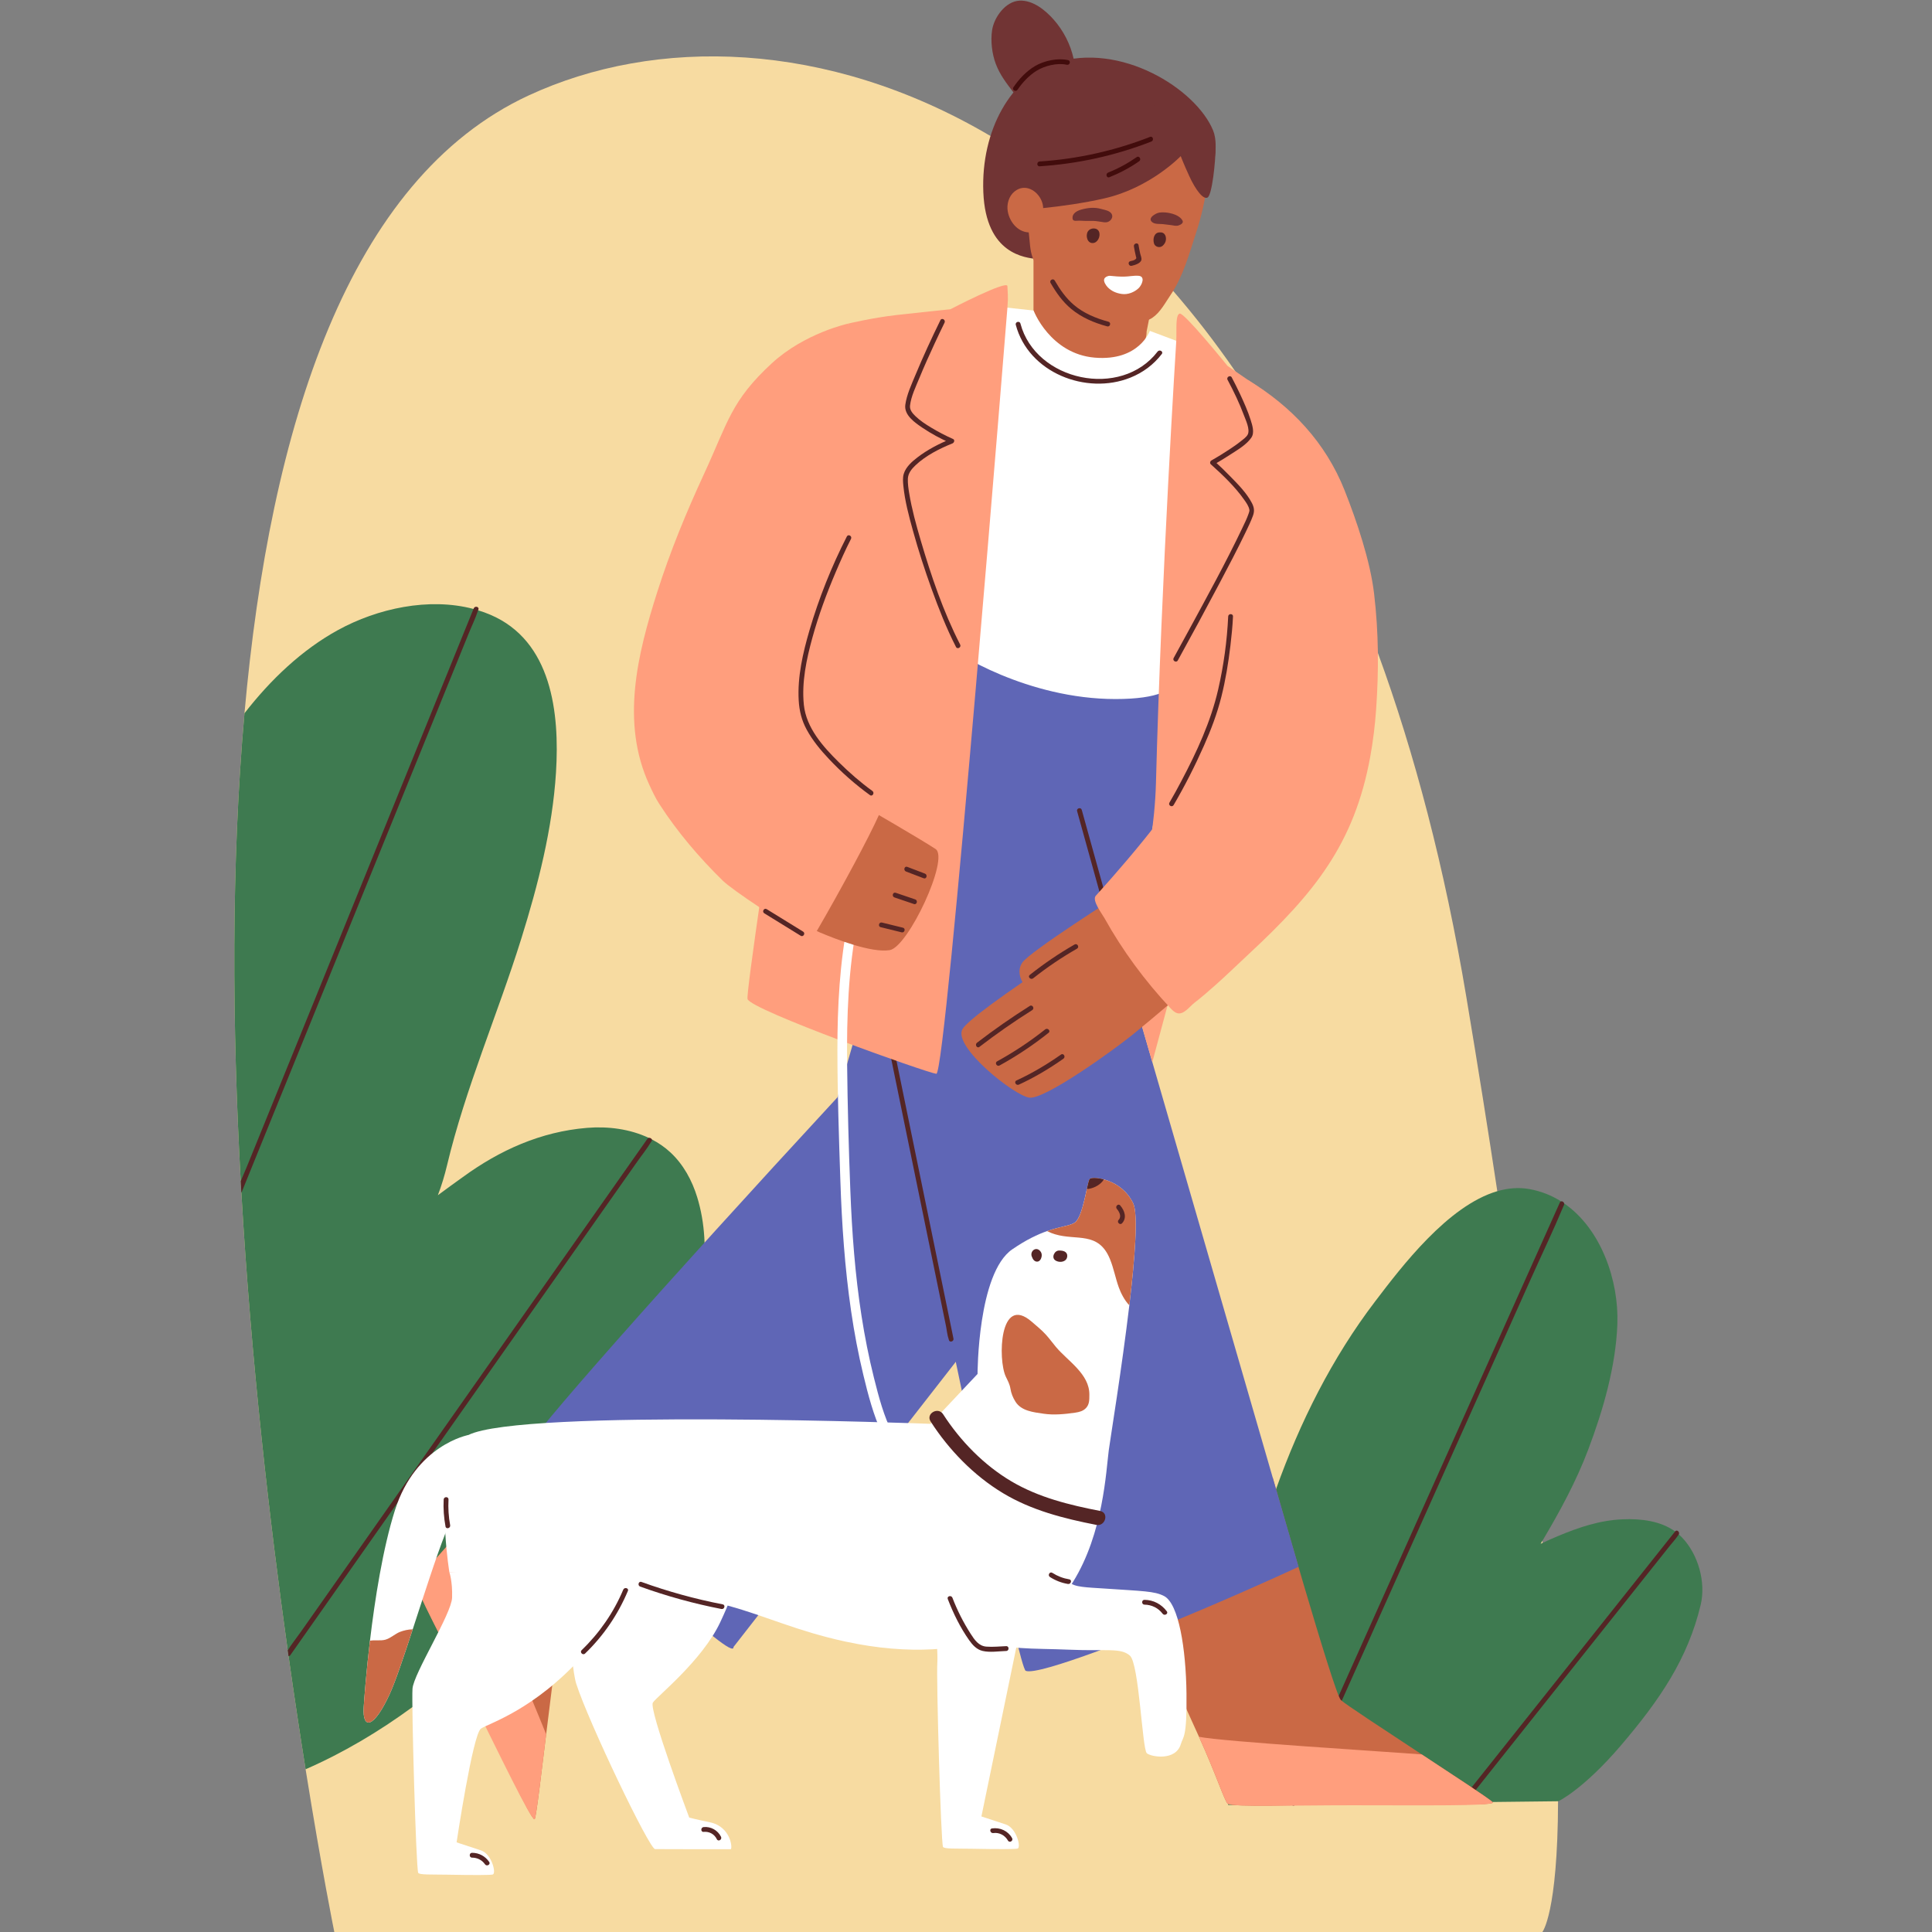 <svg xmlns="http://www.w3.org/2000/svg" xmlns:xlink="http://www.w3.org/1999/xlink" width="500" zoomAndPan="magnify" viewBox="0 0 375 375" height="500" preserveAspectRatio="xMidYMid meet" version="1.0"><rect x="0" y="0" width="375" height="375" fill="#808080" stroke="none"/><defs><clipPath id="8d4218477b"><path d="M 45.477 10.75 L 302.527 10.75 L 302.527 375 L 45.477 375 Z M 45.477 10.75 " clip-rule="nonzero"/></clipPath><clipPath id="4ddd1d9860"><path d="M 238.203 230.586 L 330.426 230.586 L 330.426 350.406 L 238.203 350.406 Z M 238.203 230.586 " clip-rule="nonzero"/></clipPath></defs><g clip-path="url(#8d4218477b)"><path fill="#f7dba1" d="M 302.418 349.621 C 302.348 371.496 299.363 375.008 299.363 375.008 L 64.891 375.008 C 64.891 375.008 62.457 363.023 59.316 343.414 C 58.273 336.891 57.148 329.52 56.008 321.465 C 55.953 321.086 55.898 320.707 55.848 320.32 C 52.359 295.512 48.758 264.387 46.852 231.531 C 46.809 230.77 46.766 230.012 46.723 229.25 C 45.059 199.172 44.84 167.738 47.453 138.445 C 52.43 82.727 67.645 34.75 102.59 18.535 C 127.156 7.141 160.441 7.648 192.258 26.402 C 194.094 27.484 195.926 28.625 197.754 29.836 C 198.289 30.188 198.824 30.547 199.359 30.914 C 203.074 33.445 206.758 36.238 210.391 39.305 C 210.805 39.648 211.219 40.004 211.633 40.359 C 212.684 41.262 213.73 42.191 214.77 43.145 C 215.078 43.422 215.383 43.707 215.688 43.988 C 217.195 45.387 218.691 46.836 220.18 48.332 C 220.594 48.754 221.012 49.18 221.422 49.605 L 221.426 49.605 C 223.547 51.793 225.645 54.078 227.711 56.469 C 231.848 61.242 235.871 66.43 239.754 72.051 L 239.758 72.051 C 240.527 73.16 241.285 74.289 242.043 75.43 C 242.664 76.363 243.277 77.309 243.887 78.27 C 252.648 91.996 260.617 108.078 267.445 126.73 C 274.543 146.129 280.398 168.309 284.617 193.523 C 286.879 207.062 288.871 219.602 290.625 231.211 C 291.797 239 292.867 246.367 293.832 253.34 C 293.91 253.926 293.992 254.5 294.07 255.078 C 296.391 271.992 298.121 286.547 299.383 299.066 C 299.398 299.199 299.41 299.336 299.422 299.469 C 300.477 309.938 301.195 318.973 301.672 326.773 C 301.699 327.242 301.727 327.703 301.754 328.16 C 301.75 328.164 301.754 328.164 301.754 328.164 C 302.25 336.781 302.438 343.84 302.418 349.621 " fill-opacity="1" fill-rule="nonzero"/></g><g clip-path="url(#4ddd1d9860)"><path fill="#3e7a50" d="M 326.492 298.434 C 326.289 298.223 326.074 298.02 325.855 297.828 C 325.625 297.625 325.387 297.434 325.141 297.254 C 322.266 295.18 318.457 294.75 314.953 294.898 C 310.504 295.086 306.469 296.449 302.398 298.152 C 301.398 298.57 300.402 299.004 299.422 299.469 C 299.293 299.527 299.164 299.59 299.035 299.652 C 299.152 299.457 299.266 299.262 299.383 299.066 C 302.766 293.375 305.93 287.559 308.277 281.355 C 311.164 273.719 313.633 265.184 313.93 257 C 314.234 248.578 310.793 238.535 303.602 233.582 C 303.406 233.445 303.207 233.316 303.004 233.188 C 301.18 232.035 299.121 231.203 296.836 230.797 C 294.758 230.426 292.676 230.613 290.625 231.211 C 281.02 234.012 272.02 245.895 266.902 252.617 C 258.543 263.586 252.301 276.078 247.68 289.039 C 247.68 289.043 247.676 289.047 247.676 289.051 C 247.672 289.055 247.672 289.059 247.672 289.062 C 245.391 295.473 243.5 302.023 241.98 308.656 C 240.984 313.008 240.148 317.391 239.465 321.797 C 239.004 324.77 238.734 331.582 238.578 337.805 C 238.43 343.699 238.387 349.07 238.379 350.148 C 238.379 350.277 238.379 350.344 238.379 350.344 L 239.316 350.332 L 239.332 350.332 L 250.633 350.207 L 251.43 350.195 L 283.719 349.832 L 284.531 349.824 L 289.676 349.766 L 289.68 349.766 L 302.418 349.621 L 302.48 349.621 C 302.48 349.621 307.316 347.336 314.594 338.816 C 322.246 329.852 327.598 321.93 330.09 311.543 C 331.152 307.121 329.641 301.742 326.492 298.434 " fill-opacity="1" fill-rule="nonzero"/></g><path fill="#3e7a50" d="M 136.754 241.18 C 136.66 238.496 136.293 235.859 135.59 233.293 C 135.512 233 135.426 232.703 135.336 232.41 C 134.34 229.133 132.645 226.012 130.129 223.68 C 129.039 222.668 127.82 221.832 126.516 221.16 C 126.516 221.16 126.516 221.16 126.516 221.156 C 126.324 221.055 126.129 220.957 125.934 220.867 L 125.93 220.867 C 122.273 219.133 118 218.582 113.926 218.918 C 104.961 219.66 97 223.246 89.852 228.457 C 88.223 229.641 86.578 230.789 84.988 231.996 C 85.711 230.098 86.305 228.148 86.773 226.168 C 90.32 211.289 96.609 196.836 101.172 182.223 C 104.426 171.805 107.234 160.859 107.918 149.934 C 108.641 138.383 107.105 124.387 95.152 119.312 C 94.383 118.984 93.598 118.699 92.797 118.457 C 92.5 118.363 92.203 118.277 91.902 118.199 C 83.254 115.898 73.25 118.102 65.625 122.281 C 58.598 126.129 52.504 131.941 47.453 138.445 C 44.84 167.738 45.059 199.172 46.723 229.25 C 46.766 230.012 46.809 230.77 46.852 231.531 C 48.758 264.387 52.359 295.512 55.848 320.32 C 55.898 320.707 55.953 321.086 56.008 321.465 C 57.148 329.52 58.273 336.891 59.316 343.414 C 66.586 340.238 73.52 336.129 80.047 331.344 C 83.07 329.133 86.008 326.773 88.852 324.289 C 88.879 324.266 88.906 324.238 88.938 324.215 C 91.91 321.617 94.781 318.891 97.535 316.062 C 100.746 312.773 103.805 309.348 106.695 305.832 C 107.117 305.32 107.535 304.812 107.945 304.297 C 110.289 301.387 112.516 298.422 114.625 295.418 C 116.148 293.262 117.605 291.09 119 288.906 C 121.562 284.898 124.305 280.367 126.848 275.531 C 127.23 274.812 127.602 274.09 127.969 273.355 C 133.086 263.195 137.117 251.852 136.754 241.18 " fill-opacity="1" fill-rule="nonzero"/><path fill="#542525" d="M 302.762 233.418 C 301.031 237.277 299.301 241.137 297.57 244.996 C 293.414 254.266 289.262 263.535 285.105 272.805 C 280.078 284.016 275.055 295.227 270.027 306.438 C 265.688 316.121 261.344 325.809 257.004 335.492 C 254.902 340.18 252.672 344.828 250.695 349.57 C 250.668 349.633 250.637 349.695 250.609 349.758 C 250.363 350.301 251.172 350.777 251.418 350.23 C 253.148 346.367 254.879 342.508 256.609 338.648 C 260.762 329.379 264.918 320.109 269.074 310.84 C 274.098 299.629 279.125 288.418 284.148 277.211 C 288.488 267.523 292.832 257.836 297.172 248.152 C 299.273 243.465 301.508 238.816 303.484 234.078 C 303.512 234.012 303.539 233.949 303.57 233.887 C 303.812 233.344 303.008 232.867 302.762 233.418 " fill-opacity="1" fill-rule="nonzero"/><path fill="#542525" d="M 325.141 297.25 C 323.777 298.969 322.41 300.688 321.043 302.402 C 317.746 306.555 314.445 310.703 311.145 314.855 C 307.168 319.855 303.195 324.855 299.219 329.855 C 295.762 334.203 292.309 338.547 288.855 342.891 C 287.723 344.316 286.59 345.738 285.457 347.164 C 284.926 347.832 284.312 348.488 283.84 349.199 C 283.82 349.23 283.793 349.262 283.77 349.293 C 283.398 349.754 284.055 350.422 284.43 349.949 C 285.793 348.234 287.16 346.516 288.527 344.797 C 291.828 340.648 295.125 336.496 298.426 332.344 C 302.402 327.344 306.379 322.344 310.352 317.344 C 313.809 313 317.262 308.656 320.715 304.309 C 321.848 302.887 322.98 301.461 324.113 300.035 C 324.645 299.367 325.262 298.715 325.73 298.004 C 325.75 297.973 325.781 297.941 325.801 297.91 C 326.172 297.445 325.516 296.781 325.141 297.25 " fill-opacity="1" fill-rule="nonzero"/><path fill="#542525" d="M 92.852 118.328 C 92.836 118.371 92.816 118.414 92.797 118.457 C 92.793 118.477 92.785 118.5 92.777 118.52 C 92.301 120.012 91.578 121.461 90.992 122.91 L 87.207 132.227 C 83.371 141.664 79.535 151.102 75.703 160.539 C 71.289 171.398 66.875 182.262 62.461 193.121 C 58.789 202.152 55.121 211.188 51.449 220.219 C 49.922 223.98 48.395 227.742 46.863 231.508 C 46.859 231.516 46.855 231.523 46.852 231.531 C 46.809 230.77 46.766 230.012 46.723 229.25 C 47.082 228.383 47.477 227.527 47.824 226.676 L 51.609 217.359 C 55.445 207.922 59.281 198.488 63.113 189.051 C 67.527 178.188 71.941 167.324 76.355 156.465 C 80.023 147.434 83.695 138.398 87.363 129.371 C 88.875 125.645 90.391 121.922 91.902 118.199 C 91.918 118.16 91.934 118.117 91.953 118.082 C 92.176 117.531 93.078 117.773 92.852 118.328 " fill-opacity="1" fill-rule="nonzero"/><path fill="#542525" d="M 126.457 221.531 C 126.418 221.586 126.375 221.641 126.344 221.695 C 125.535 223.047 124.504 224.309 123.602 225.598 C 121.691 228.312 119.781 231.027 117.871 233.746 C 112.043 242.035 106.219 250.324 100.391 258.617 C 94.875 266.457 89.363 274.305 83.848 282.145 C 82.598 283.926 81.344 285.707 80.094 287.488 C 79.125 288.867 78.156 290.242 77.191 291.613 C 72.578 298.18 67.965 304.746 63.348 311.312 C 61.016 314.629 58.684 317.945 56.352 321.266 C 56.258 321.395 56.137 321.453 56.008 321.465 C 55.953 321.086 55.898 320.707 55.848 320.32 C 56.625 319.086 57.566 317.918 58.398 316.73 C 60.309 314.016 62.219 311.297 64.129 308.578 C 69.957 300.289 75.785 292 81.609 283.711 C 88.375 274.086 95.141 264.461 101.906 254.836 C 107.488 246.898 113.07 238.957 118.648 231.016 C 120.984 227.699 123.316 224.379 125.648 221.062 C 125.727 220.953 125.828 220.891 125.93 220.867 L 125.934 220.867 C 126.172 220.812 126.438 220.949 126.516 221.156 C 126.516 221.16 126.516 221.16 126.516 221.16 C 126.559 221.27 126.551 221.398 126.457 221.531 " fill-opacity="1" fill-rule="nonzero"/><path fill="#ca6945" d="M 103.766 353.102 C 103.762 353.105 103.754 353.109 103.746 353.109 C 103.742 353.109 103.738 353.109 103.734 353.109 C 102.949 353.035 96.98 339.945 91.176 328.566 C 86.137 318.691 80.66 308.562 80.699 307.215 C 80.699 307.191 80.703 307.168 80.707 307.152 C 80.855 306.414 84.965 302.434 89.879 296.391 C 90.766 295.301 92.297 293.434 93.254 292.266 C 103.973 279.219 117.73 263.074 117.73 263.074 L 141.391 286.828 C 141.391 286.828 109.121 316.043 108.504 317.875 C 108.172 318.855 107.074 328.039 106.012 336.621 C 105.09 344.082 104.133 352.297 103.801 353.066 C 103.789 353.082 103.781 353.098 103.766 353.102 " fill-opacity="1" fill-rule="nonzero"/><path fill="#5f66b6" d="M 187.312 127.691 C 187.312 127.691 176.461 164.629 162.531 213.051 L 162.5 213.043 C 128.707 249.605 102.309 279.512 102.594 280.797 C 103.16 283.391 117.137 298.668 126.273 306.98 C 137.129 316.852 142.504 321.262 142.375 319.676 L 199.461 246.441 C 199.461 246.441 203.477 241.969 205.949 237.711 C 208.758 232.875 209.953 229.336 210.551 226.387 L 230.297 127.691 L 187.312 127.691 " fill-opacity="1" fill-rule="nonzero"/><path fill="#ff9e7d" d="M 103.766 353.102 C 103.762 353.105 103.754 353.109 103.746 353.109 C 103.742 353.109 103.738 353.109 103.734 353.109 C 102.949 353.035 97.262 341.199 91.156 328.891 C 86.23 318.957 80.66 308.562 80.699 307.215 C 80.699 307.191 80.703 307.168 80.707 307.152 C 80.855 306.414 84.965 302.434 89.879 296.391 C 91.066 300.922 103.652 330.727 106.012 336.621 C 105.09 344.082 104.133 352.297 103.801 353.066 C 103.789 353.082 103.781 353.098 103.766 353.102 " fill-opacity="1" fill-rule="nonzero"/><path fill="#ca6945" d="M 289.754 349.867 C 289.754 349.875 289.75 349.879 289.75 349.887 C 289.746 349.891 289.746 349.895 289.742 349.898 C 289.328 350.57 274.938 350.098 262.156 350.238 C 251.059 350.367 239.547 350.766 238.352 350.133 C 238.332 350.121 238.312 350.113 238.297 350.102 C 237.707 349.641 235.957 344.195 232.723 337.109 C 232.141 335.832 231.145 333.633 230.523 332.258 C 223.582 316.871 215.211 297.383 215.211 297.383 L 247.023 286.758 C 247.023 286.758 258.891 328.613 260.262 329.98 C 260.992 330.711 268.742 335.773 275.969 340.535 C 282.25 344.676 289.191 349.184 289.734 349.82 C 289.746 349.836 289.754 349.852 289.754 349.867 " fill-opacity="1" fill-rule="nonzero"/><path fill="#5f66b6" d="M 252.051 304.113 L 209.516 157.324 L 209.516 127.461 L 157.742 127.461 C 157.742 127.461 196.652 323.25 199.09 324.305 C 201.531 325.352 222.16 317.152 233.527 312.316 C 244.895 307.48 252.051 304.113 252.051 304.113 " fill-opacity="1" fill-rule="nonzero"/><path fill="#542525" d="M 209.066 157.449 C 210.176 161.449 211.285 165.449 212.398 169.449 C 214.176 175.863 215.957 182.277 217.738 188.688 C 218.145 190.16 218.551 191.629 218.961 193.098 C 219.121 193.68 220.023 193.43 219.859 192.852 C 218.75 188.852 217.641 184.852 216.531 180.852 C 214.75 174.438 212.973 168.023 211.191 161.609 C 210.785 160.141 210.375 158.672 209.969 157.199 C 209.809 156.621 208.906 156.867 209.066 157.449 " fill-opacity="1" fill-rule="nonzero"/><path fill="#542525" d="M 171.137 196.539 C 171.57 198.637 172 200.734 172.43 202.832 C 173.469 207.902 174.508 212.973 175.547 218.043 C 176.801 224.148 178.051 230.254 179.305 236.359 C 180.387 241.645 181.473 246.926 182.555 252.207 C 182.914 253.957 183.273 255.711 183.633 257.465 C 183.797 258.262 183.863 259.188 184.145 259.953 C 184.156 259.988 184.16 260.027 184.168 260.062 C 184.285 260.652 185.188 260.402 185.066 259.816 C 184.637 257.715 184.207 255.621 183.777 253.52 C 182.738 248.453 181.695 243.383 180.656 238.312 C 179.406 232.203 178.152 226.098 176.898 219.992 C 175.816 214.711 174.734 209.43 173.652 204.148 C 173.293 202.395 172.934 200.645 172.574 198.891 C 172.41 198.094 172.344 197.168 172.062 196.398 C 172.051 196.367 172.047 196.324 172.039 196.289 C 171.918 195.703 171.02 195.949 171.137 196.539 " fill-opacity="1" fill-rule="nonzero"/><path fill="#ca6945" d="M 200.602 47.023 L 200.602 60.27 C 200.602 60.27 205 71.629 213.949 70.996 C 222.895 70.363 222.551 64.375 222.551 64.375 L 224.367 55.227 L 200.602 47.023 " fill-opacity="1" fill-rule="nonzero"/><path fill="#713434" d="M 234.855 34.359 C 234.855 34.359 236.875 28.723 235.445 25.277 C 232.113 17.25 217.512 8.059 204.758 12.215 C 196.344 14.961 190.371 25.188 190.863 37.312 C 191.355 49.441 199.074 50 201.246 50.281 C 203.422 50.562 234.855 34.359 234.855 34.359 " fill-opacity="1" fill-rule="nonzero"/><path fill="#ca6945" d="M 200.453 50.039 C 201.133 51.789 202.809 53.047 204.133 54.301 C 206.105 56.168 208.066 58.047 210.094 59.859 C 212.367 61.895 215.203 62.227 218.156 62.418 C 219.93 62.535 222.129 62.73 223.676 61.68 C 225.203 60.645 226.176 58.77 227.188 57.281 C 229.688 53.613 230.836 49.199 232.211 45.023 C 233.168 42.113 233.98 38.512 234.363 35.449 C 234.785 32.082 234.156 24.102 221.527 21.051 C 208.895 18 204.688 20.734 201.004 25.781 C 199.664 27.613 199.395 30.195 199.223 32.387 C 198.992 35.301 199.094 38.238 199.305 41.148 C 199.414 42.625 199.555 44.102 199.727 45.574 C 199.895 46.996 199.91 48.543 200.41 49.93 C 200.426 49.969 200.438 50.004 200.453 50.039 " fill-opacity="1" fill-rule="nonzero"/><path fill="#713434" d="M 229.176 30.305 C 229.176 30.305 223.316 36.457 214.371 38.504 C 206.098 40.398 196.926 40.852 197.141 40.781 C 197.348 40.711 195.496 23.117 204.195 19.77 C 212.898 16.422 226.02 20.77 229.176 22.312 C 232.332 23.852 235.957 25.664 235.953 28.473 C 235.945 31.477 235.25 37.824 234.402 38.328 C 233.559 38.836 232.051 36.82 230.859 34.23 C 229.668 31.633 229.176 30.305 229.176 30.305 " fill-opacity="1" fill-rule="nonzero"/><path fill="#f29167" d="M 206.566 15.996 C 206.555 15.914 206.504 15.879 206.566 16.051 C 206.57 16.031 206.57 16.012 206.566 15.996 " fill-opacity="1" fill-rule="nonzero"/><path fill="#713434" d="M 208.387 11.387 C 207.766 8.582 206.398 5.922 204.512 3.797 C 202.902 1.977 200.484 0 197.898 0.125 C 195.168 0.258 192.93 3.359 192.559 5.898 C 192.258 7.977 192.539 10.422 193.277 12.387 C 194.094 14.559 195.395 16.211 196.715 17.941 C 197.18 18.547 197.645 19.168 198.094 19.82 C 198.539 20.477 199.109 21.004 199.953 20.969 C 200.961 20.93 201.977 20.711 202.957 20.383 C 203.754 20.117 204.523 19.781 205.246 19.414 C 205.246 19.414 205.246 19.41 205.25 19.41 C 205.254 19.41 205.258 19.406 205.266 19.402 C 206.094 18.977 206.945 18.477 207.617 17.828 C 208.488 16.988 208.133 16.336 208.609 15.551 C 208.695 15.41 208.75 15.23 208.754 15.02 C 208.777 13.805 208.652 12.582 208.387 11.387 " fill-opacity="1" fill-rule="nonzero"/><path fill="#ca6945" d="M 202.148 38.922 C 201.285 36.918 198.906 35.559 196.922 37.164 C 195.801 38.074 195.352 39.656 195.613 41.074 C 195.969 43.023 197.457 44.934 199.523 45.098 C 201.98 45.293 202.633 42 202.465 40.152 C 202.43 39.73 202.316 39.312 202.148 38.922 " fill-opacity="1" fill-rule="nonzero"/><path fill="#ffffff" d="M 189.109 59.023 L 200.602 60.27 C 200.602 60.27 203.859 68.691 212.484 69.418 C 221.098 70.148 223.184 64.223 223.184 64.223 L 235.352 68.789 L 227.422 128.094 C 227.422 128.094 233.582 135.684 216.527 135.684 C 199.477 135.684 185.109 126.621 183.848 125.148 C 182.582 123.676 189.109 59.023 189.109 59.023 " fill-opacity="1" fill-rule="nonzero"/><path fill="#ff9e7d" d="M 195.539 59.719 C 195.539 59.719 183.637 208.637 181.742 208.426 C 179.848 208.215 145.73 196.02 145.098 193.918 C 144.469 191.812 164.613 62.816 164.613 62.816 C 164.613 62.816 169.273 61.688 173.988 61.148 C 177.078 60.793 184.477 60.023 184.477 60.023 C 184.477 60.023 195.516 54.277 195.539 55.539 C 195.562 56.801 195.738 57.262 195.539 59.719 " fill-opacity="1" fill-rule="nonzero"/><path fill="#ff9e7d" d="M 228.316 66.145 C 228.316 66.145 225.422 111.617 224.367 152.066 C 223.98 167.047 218.301 187.641 218.301 187.641 L 223.664 206.148 C 223.664 206.148 235.574 161.684 238.379 152.043 C 239.562 147.977 244.09 75.027 244.09 75.027 L 238.262 71.02 C 238.262 71.02 229.809 60.562 228.965 60.867 C 228.121 61.172 228.41 63.918 228.316 66.145 " fill-opacity="1" fill-rule="nonzero"/><path fill="#ffffff" d="M 164.652 178.434 C 162.988 186.801 162.535 195.34 162.539 203.852 C 162.547 212.273 162.832 220.711 163.113 229.129 C 163.395 237.613 163.973 246.098 165.203 254.504 C 165.812 258.66 166.586 262.793 167.574 266.875 C 168.504 270.742 169.527 274.66 171.199 278.281 C 172.875 281.914 175.367 285.105 179.023 286.879 C 182.441 288.539 186.246 289.012 189.977 289.5 C 191.164 289.652 191.152 287.785 189.977 287.633 C 186.77 287.215 183.445 286.812 180.465 285.496 C 177.184 284.055 174.922 281.496 173.305 278.348 C 171.547 274.93 170.559 271.125 169.629 267.414 C 168.637 263.453 167.848 259.445 167.219 255.41 C 165.961 247.359 165.367 239.219 165.051 231.078 C 164.734 222.906 164.512 214.711 164.426 206.535 C 164.328 197.297 164.648 188.016 166.453 178.93 C 166.688 177.758 164.887 177.254 164.652 178.434 " fill-opacity="1" fill-rule="nonzero"/><path fill="#ca6945" d="M 167.699 156.52 C 167.699 156.52 178.855 162.973 181.594 164.793 C 184.328 166.617 176.262 183.859 172.68 184.422 C 169.102 184.98 162.297 182.316 159.137 180.988 C 155.98 179.656 152.191 176.008 152.191 176.008 L 167.699 156.52 " fill-opacity="1" fill-rule="nonzero"/><path fill="#ca6945" d="M 219.41 176.871 C 219.41 176.871 188.582 196.363 186.793 199.793 C 185.004 203.223 196.824 212.641 199.793 213.051 C 202.766 213.461 216.07 203.887 219.941 200.75 C 223.812 197.617 230.488 191.875 230.488 191.875 L 219.41 176.871 " fill-opacity="1" fill-rule="nonzero"/><path fill="#ca6945" d="M 217.039 173.809 C 217.039 173.809 199.895 184.676 198.422 186.844 C 196.949 189.012 198.961 191.391 198.961 191.391 L 219.41 176.871 L 217.039 173.809 " fill-opacity="1" fill-rule="nonzero"/><path fill="#ff9e7d" d="M 171.375 155.801 C 171.242 155.672 170.52 155.098 169.445 154.215 C 167.508 152.629 164.434 150.031 161.688 147.227 L 161.688 147.223 C 158.664 144.137 156.047 140.797 155.777 138.258 C 155.629 136.832 155.707 135.168 155.941 133.348 C 156.734 127.301 159.312 119.566 161.27 113.32 C 161.27 113.32 161.27 113.316 161.27 113.312 C 162.059 110.793 162.742 108.52 163.168 106.695 C 163.191 106.609 163.207 106.527 163.227 106.438 C 166.926 90.242 164.613 62.816 164.613 62.816 C 164.613 62.816 156.18 64.648 149.824 70.5 C 141.883 77.809 141.293 81.965 136.66 91.977 C 133.234 99.391 130.109 106.949 127.605 114.812 C 123.734 126.953 120.441 140.215 126.031 152.328 C 126.617 153.598 127.211 154.879 127.961 156.039 C 131.496 161.52 135.707 166.434 140.25 170.898 C 141.25 171.879 144.191 173.965 147.371 176.074 C 147.648 176.258 147.926 176.441 148.207 176.625 C 151.219 178.602 154.305 180.508 156.043 181.445 C 156.844 181.875 157.355 182.098 157.449 182.031 C 157.906 181.707 158.234 181.215 158.539 180.711 C 158.59 180.621 158.641 180.535 158.691 180.449 C 160.801 176.824 163.457 172.062 165.793 167.695 C 167.82 163.91 169.605 160.414 170.594 158.203 C 171.211 156.824 171.516 155.941 171.375 155.801 " fill-opacity="1" fill-rule="nonzero"/><path fill="#ff9e7d" d="M 267.109 137.648 C 267.637 130.062 267.602 122.801 266.715 115.258 C 265.969 108.898 263.363 101.176 260.988 95.184 C 257.301 85.891 250.688 78.879 242.23 73.75 C 242.23 73.75 239.652 96.535 239.645 97.848 C 239.539 113.871 239.008 130.461 233.465 145.684 C 230.109 154.895 213.711 172.695 212.68 173.883 C 211.906 174.777 213.941 177.426 214.383 178.219 C 217.887 184.523 222.227 190.379 227.148 195.648 C 227.523 196.047 227.922 196.457 228.438 196.637 C 229.719 197.082 230.945 195.324 231.82 194.652 C 233.277 193.531 234.668 192.312 236.039 191.094 C 238.25 189.121 240.367 187.055 242.539 185.035 C 255.125 173.332 262.871 163.777 265.953 146.941 C 266.516 143.863 266.891 140.766 267.109 137.648 " fill-opacity="1" fill-rule="nonzero"/><path fill="#ff9e7d" d="M 289.754 349.867 C 289.754 349.875 289.75 349.879 289.75 349.887 C 289.746 349.891 289.746 349.895 289.742 349.898 C 289.328 350.57 276.188 350.406 262.438 350.402 C 251.34 350.398 239.547 350.766 238.352 350.133 C 238.332 350.121 238.312 350.113 238.297 350.102 C 237.707 349.641 235.957 344.195 232.723 337.109 C 237.309 338.059 269.633 340.027 275.969 340.535 C 282.25 344.676 289.191 349.184 289.734 349.82 C 289.746 349.836 289.754 349.852 289.754 349.867 " fill-opacity="1" fill-rule="nonzero"/><path fill="#542525" d="M 203.918 54.922 C 205 56.793 206.25 58.578 207.93 59.965 C 209.953 61.645 212.379 62.664 214.902 63.348 C 215.48 63.504 215.73 62.605 215.148 62.445 C 212.723 61.785 210.348 60.816 208.418 59.164 C 206.879 57.844 205.73 56.191 204.723 54.449 C 204.422 53.93 203.617 54.398 203.918 54.922 " fill-opacity="1" fill-rule="nonzero"/><path fill="#542525" d="M 213.367 45.102 C 213.078 44.094 211.652 44.133 211.152 44.934 C 210.664 45.715 211.02 47.254 212.141 47.176 C 213.074 47.109 213.602 45.918 213.367 45.102 " fill-opacity="1" fill-rule="nonzero"/><path fill="#542525" d="M 226.254 45.887 C 226.117 45.426 225.77 45.066 225.18 45.105 C 224 45.059 223.711 46.379 224 47.281 C 224.141 47.723 224.605 47.977 225.051 47.953 C 225.547 47.926 225.867 47.574 226.105 47.172 C 226.32 46.801 226.375 46.301 226.254 45.887 " fill-opacity="1" fill-rule="nonzero"/><path fill="#713434" d="M 213.688 40.543 C 212.43 40.191 211.117 40.328 209.871 40.68 C 209.02 40.922 208.016 41.453 208.199 42.5 C 208.293 43.027 209.086 42.824 209.469 42.832 C 210.156 42.859 210.992 42.906 211.672 42.879 C 212.363 42.855 213.062 42.938 213.746 43.055 C 214.059 43.113 214.375 43.172 214.691 43.152 C 215.527 43.102 216.293 42.113 215.652 41.359 C 215.273 40.91 214.578 40.77 214.039 40.633 C 213.922 40.602 213.805 40.574 213.688 40.543 " fill-opacity="1" fill-rule="nonzero"/><path fill="#713434" d="M 229.539 42.844 C 228.883 41.535 226.402 41.059 225.055 41.258 C 224.305 41.367 222.594 42.367 223.695 43.16 C 224.234 43.547 225.043 43.441 225.672 43.496 C 226.211 43.551 226.746 43.613 227.281 43.691 C 227.758 43.762 228.23 43.902 228.711 43.773 C 229.109 43.656 229.773 43.316 229.539 42.844 " fill-opacity="1" fill-rule="nonzero"/><path fill="#542525" d="M 220.09 47.828 C 220.195 48.461 220.32 49.094 220.469 49.719 C 220.559 50.086 220.645 50.102 220.379 50.336 C 220.133 50.551 219.711 50.621 219.402 50.691 C 218.816 50.824 219.066 51.723 219.652 51.594 C 220.242 51.461 221.391 51.133 221.543 50.445 C 221.625 50.078 221.391 49.57 221.312 49.223 C 221.188 48.68 221.082 48.129 220.992 47.578 C 220.895 46.988 219.992 47.238 220.09 47.828 " fill-opacity="1" fill-rule="nonzero"/><path fill="#ffffff" d="M 220.984 53.531 C 220.074 53.461 219.125 53.68 218.211 53.691 C 217.289 53.703 216.375 53.641 215.461 53.539 C 215.094 53.496 214.492 53.762 214.344 54.117 C 214.125 54.613 214.668 55.395 214.969 55.715 C 215.711 56.5 216.664 56.914 217.762 57.062 C 218.922 57.219 220.156 56.734 221 55.941 C 221.633 55.344 222.391 53.641 220.984 53.531 " fill-opacity="1" fill-rule="nonzero"/><path fill="#542525" d="M 197.164 63.047 C 199.617 72.344 210.828 76.734 219.395 73.305 C 221.824 72.332 223.914 70.785 225.504 68.711 C 225.867 68.23 225.059 67.766 224.695 68.234 C 217.605 77.508 201.02 73.984 198.062 62.797 C 197.91 62.219 197.008 62.465 197.164 63.047 " fill-opacity="1" fill-rule="nonzero"/><path fill="#542525" d="M 182.531 62.148 C 180.82 65.641 179.184 69.184 177.691 72.773 C 176.93 74.613 175.992 76.586 175.719 78.574 C 175.449 80.582 177.59 82.043 179.039 83.023 C 180.754 84.184 182.617 85.176 184.512 86.016 C 184.551 85.73 184.59 85.449 184.625 85.164 C 182.328 86.09 180.047 87.266 178.078 88.777 C 177.016 89.59 175.816 90.641 175.418 91.977 C 175.195 92.711 175.266 93.531 175.34 94.285 C 175.633 97.262 176.426 100.207 177.223 103.082 C 178.27 106.867 179.484 110.613 180.82 114.309 C 182.207 118.137 183.699 121.953 185.559 125.578 C 185.832 126.109 186.641 125.641 186.363 125.105 C 183.078 118.703 180.727 111.738 178.699 104.855 C 177.82 101.855 176.98 98.816 176.473 95.734 C 176.32 94.816 176.18 93.871 176.215 92.941 C 176.254 91.855 176.945 91.023 177.707 90.301 C 179.695 88.43 182.352 87.078 184.875 86.066 C 185.195 85.934 185.398 85.395 184.984 85.207 C 183.508 84.559 182.066 83.797 180.684 82.965 C 179.633 82.328 178.582 81.645 177.699 80.789 C 177.121 80.227 176.539 79.574 176.637 78.723 C 176.84 76.91 177.762 75.055 178.445 73.387 C 179.387 71.09 180.41 68.828 181.457 66.574 C 182.074 65.254 182.695 63.93 183.34 62.621 C 183.602 62.082 182.797 61.605 182.531 62.148 " fill-opacity="1" fill-rule="nonzero"/><path fill="#542525" d="M 238.27 73.723 C 239.465 75.957 240.578 78.27 241.461 80.645 C 241.801 81.559 242.637 83.285 242.215 84.277 C 241.988 84.812 241.277 85.293 240.84 85.645 C 240.129 86.219 239.371 86.738 238.605 87.242 C 237.469 87.996 236.301 88.715 235.113 89.387 C 234.863 89.531 234.797 89.922 235.02 90.121 C 237.336 92.203 239.699 94.445 241.492 96.996 C 241.898 97.57 242.387 98.246 242.504 98.953 C 242.539 99.184 242.473 99.352 242.359 99.684 C 242.023 100.664 241.551 101.609 241.105 102.547 C 237.922 109.223 234.34 115.719 230.812 122.219 C 229.812 124.055 228.812 125.891 227.805 127.719 C 227.512 128.246 228.32 128.719 228.609 128.191 C 231.344 123.234 234.039 118.254 236.684 113.25 C 238.434 109.945 240.176 106.633 241.797 103.262 C 242.293 102.23 242.797 101.191 243.191 100.121 C 243.535 99.195 243.438 98.477 242.965 97.586 C 241.957 95.676 240.32 94.027 238.824 92.496 C 237.809 91.453 236.762 90.434 235.68 89.461 C 235.648 89.707 235.617 89.953 235.586 90.195 C 236.684 89.57 237.762 88.91 238.816 88.223 C 240.188 87.328 241.93 86.336 242.879 84.957 C 243.559 83.969 243.074 82.547 242.75 81.508 C 242.203 79.781 241.457 78.113 240.688 76.473 C 240.176 75.391 239.645 74.312 239.078 73.25 C 238.797 72.723 237.988 73.191 238.27 73.723 " fill-opacity="1" fill-rule="nonzero"/><path fill="#542525" d="M 238.391 119.652 C 238.172 124.398 237.512 129.188 236.449 133.82 C 235.012 140.082 232.293 145.934 229.305 151.594 C 228.559 153.008 227.797 154.414 226.988 155.793 C 226.684 156.312 227.492 156.781 227.797 156.266 C 229.98 152.535 231.953 148.652 233.703 144.699 C 235.059 141.648 236.242 138.531 237.055 135.289 C 237.879 132.016 238.426 128.672 238.824 125.324 C 239.047 123.441 239.238 121.547 239.324 119.652 C 239.352 119.051 238.418 119.055 238.391 119.652 " fill-opacity="1" fill-rule="nonzero"/><path fill="#542525" d="M 164.375 104.129 C 161.406 109.934 158.941 116.113 157.113 122.363 C 155.84 126.723 154.766 131.371 155.027 135.941 C 155.141 137.965 155.602 139.832 156.574 141.617 C 157.707 143.707 159.25 145.574 160.875 147.297 C 163.293 149.871 165.992 152.262 168.859 154.332 C 169.348 154.688 169.816 153.875 169.332 153.527 C 167.02 151.855 164.844 149.949 162.816 147.949 C 159.734 144.91 156.492 141.281 156.027 136.801 C 155.578 132.426 156.535 127.938 157.695 123.738 C 158.883 119.426 160.441 115.207 162.195 111.09 C 163.125 108.898 164.098 106.715 165.18 104.598 C 165.453 104.062 164.648 103.59 164.375 104.129 " fill-opacity="1" fill-rule="nonzero"/><path fill="#542525" d="M 148.348 177.273 C 150.703 178.727 153.059 180.18 155.414 181.629 C 155.926 181.945 156.395 181.141 155.883 180.824 C 153.527 179.371 151.176 177.922 148.82 176.469 C 148.305 176.152 147.836 176.961 148.348 177.273 " fill-opacity="1" fill-rule="nonzero"/><path fill="#420c0c" d="M 197.508 17.414 C 198.453 16.008 199.723 14.664 201.16 13.758 C 202.734 12.77 205.207 12.148 207.074 12.57 C 207.66 12.703 207.91 11.805 207.324 11.672 C 205.293 11.207 202.656 11.785 200.902 12.82 C 199.227 13.809 197.781 15.336 196.703 16.945 C 196.367 17.445 197.176 17.914 197.508 17.414 " fill-opacity="1" fill-rule="nonzero"/><path fill="#420c0c" d="M 201.793 32.277 C 209.227 31.797 216.539 30.184 223.477 27.473 C 224.031 27.254 223.789 26.352 223.227 26.57 C 216.371 29.254 209.145 30.867 201.793 31.34 C 201.199 31.379 201.191 32.316 201.793 32.277 " fill-opacity="1" fill-rule="nonzero"/><path fill="#420c0c" d="M 215.332 34.398 C 217.375 33.582 219.305 32.559 221.109 31.301 C 221.602 30.961 221.133 30.152 220.637 30.496 C 218.902 31.703 217.051 32.711 215.082 33.5 C 214.531 33.719 214.773 34.621 215.332 34.398 " fill-opacity="1" fill-rule="nonzero"/><path fill="#542525" d="M 170.941 179.965 C 172.297 180.301 173.652 180.633 175.008 180.965 C 175.59 181.109 175.84 180.211 175.254 180.066 C 173.898 179.73 172.543 179.398 171.188 179.066 C 170.605 178.922 170.355 179.82 170.941 179.965 " fill-opacity="1" fill-rule="nonzero"/><path fill="#542525" d="M 173.609 174.188 C 174.871 174.617 176.133 175.047 177.395 175.473 C 177.965 175.668 178.211 174.766 177.645 174.574 C 176.383 174.145 175.121 173.715 173.859 173.289 C 173.285 173.094 173.043 173.996 173.609 174.188 " fill-opacity="1" fill-rule="nonzero"/><path fill="#542525" d="M 175.852 169.16 C 176.996 169.598 178.141 170.035 179.289 170.473 C 179.848 170.688 180.094 169.785 179.535 169.57 C 178.391 169.133 177.246 168.695 176.102 168.258 C 175.539 168.043 175.293 168.945 175.852 169.16 " fill-opacity="1" fill-rule="nonzero"/><path fill="#542525" d="M 190.105 203.199 C 193.41 200.66 196.828 198.277 200.355 196.059 C 200.863 195.738 200.395 194.93 199.883 195.25 C 196.355 197.473 192.938 199.855 189.633 202.395 C 189.164 202.758 189.629 203.566 190.105 203.199 " fill-opacity="1" fill-rule="nonzero"/><path fill="#542525" d="M 194.016 206.809 C 197.367 204.969 200.539 202.844 203.531 200.465 C 204 200.09 203.336 199.434 202.871 199.805 C 199.941 202.133 196.824 204.199 193.543 206.004 C 193.016 206.293 193.484 207.098 194.016 206.809 " fill-opacity="1" fill-rule="nonzero"/><path fill="#542525" d="M 197.762 210.527 C 200.812 209.125 203.668 207.426 206.41 205.492 C 206.902 205.148 206.434 204.34 205.941 204.688 C 203.195 206.617 200.344 208.316 197.289 209.723 C 196.746 209.973 197.219 210.777 197.762 210.527 " fill-opacity="1" fill-rule="nonzero"/><path fill="#542525" d="M 200.535 189.891 C 203.227 187.758 206.07 185.836 209.051 184.133 C 209.57 183.832 209.102 183.027 208.578 183.324 C 205.527 185.074 202.629 187.047 199.875 189.23 C 199.406 189.602 200.07 190.258 200.535 189.891 " fill-opacity="1" fill-rule="nonzero"/><path fill="#ffffff" d="M 219.203 253.355 C 217.754 265.586 215.512 279.234 215.211 281.508 C 214.688 285.504 214.16 297.594 208.266 307.059 C 203.789 314.242 189.32 324.082 164.059 318.621 C 154.66 316.586 148.719 313.691 141.391 311.684 C 129.02 308.297 117.957 306.219 117.957 306.219 L 87.223 305.164 C 87.223 305.164 86.688 301.914 86.434 297.656 C 86.039 291.035 86.316 281.973 90.32 278.895 C 90.484 278.766 90.68 278.648 90.91 278.535 C 101.289 273.348 180.625 276.367 180.625 276.367 L 189.742 266.684 C 189.742 266.684 189.742 247.125 196.477 242.496 C 199.223 240.609 201.453 239.578 203.246 238.949 C 205.852 238.035 207.535 237.965 208.547 237.344 C 210.266 236.293 211 229.352 211.527 228.828 C 212.055 228.301 217.633 228.723 219.949 233.559 C 220.945 235.641 220.301 244.094 219.203 253.355 " fill-opacity="1" fill-rule="nonzero"/><path fill="#ffffff" d="M 87.223 305.164 C 87.223 305.164 87.855 306.953 87.75 310.109 C 87.645 313.262 80.277 324.828 80.066 327.773 C 79.855 330.715 80.75 362.449 81.168 363.5 C 81.348 363.945 83.871 363.816 86.836 363.875 C 92.027 363.977 95.219 363.961 95.645 363.84 C 96.379 363.629 95.438 359.844 93.355 359.16 C 91.273 358.477 88.625 357.602 88.625 357.602 C 88.625 357.602 91.77 336.57 93.355 335.52 C 94.941 334.469 103.645 331.945 113.188 321.359 C 122.73 310.773 124.062 303.625 124.062 303.625 L 87.223 305.164 " fill-opacity="1" fill-rule="nonzero"/><path fill="#ffffff" d="M 180.898 306.953 C 180.898 306.953 182.145 319.797 181.934 322.742 C 181.723 325.688 182.613 357.418 183.035 358.469 C 183.215 358.914 185.738 358.785 188.703 358.844 C 193.895 358.945 197.086 358.93 197.512 358.809 C 198.246 358.598 197.301 354.812 195.223 354.129 C 193.141 353.445 190.492 352.57 190.492 352.57 L 199.914 306.953 L 180.898 306.953 " fill-opacity="1" fill-rule="nonzero"/><path fill="#ffffff" d="M 185.742 307.059 C 185.742 307.059 190.133 316.008 192.254 318.16 C 194.371 320.305 200.477 319.895 207.633 320.207 C 214.789 320.516 217.527 319.781 219.316 321.359 C 221.105 322.938 221.703 339.516 222.598 340.305 C 223.375 340.992 228.227 341.898 229.211 338.496 C 229.633 337.035 230.402 337.445 230.297 328.719 C 230.191 319.992 228.789 311.266 225.949 309.793 C 224.066 308.816 221.844 308.848 214.16 308.32 C 211.188 308.117 208.293 308.078 207.664 307.086 C 206.598 305.414 205.844 299.59 205.844 299.59 L 185.742 307.059 " fill-opacity="1" fill-rule="nonzero"/><path fill="#ffffff" d="M 109.898 304.215 C 109.898 304.215 110.602 322.938 111.852 326.828 C 114.238 334.258 126.031 358.891 127.148 358.91 C 128.27 358.934 141.395 358.934 141.812 358.934 C 142.23 358.934 141.93 354.566 137.816 353.711 C 134.938 353.109 133.781 352.797 133.781 352.797 C 133.781 352.797 125.871 331.734 126.723 330.473 C 127.57 329.211 136.273 322.34 139.781 314.91 C 143.289 307.48 143.543 304.215 143.543 304.215 L 109.898 304.215 " fill-opacity="1" fill-rule="nonzero"/><path fill="#ffffff" d="M 88.418 293.598 C 87.898 294.223 87.219 295.676 86.434 297.656 C 84.629 302.23 82.273 309.637 80.109 316.254 C 78.371 321.574 76.758 326.383 75.645 328.805 C 72.559 335.535 70.312 335.812 70.594 331.363 C 70.715 329.445 71.09 324.508 71.809 318.465 C 72.758 310.465 74.309 300.535 76.656 293.141 C 80.699 280.418 90.91 278.535 90.91 278.535 C 90.91 278.535 91.09 290.375 88.418 293.598 " fill-opacity="1" fill-rule="nonzero"/><path fill="#ca6945" d="M 204.969 261.457 C 204.285 260.648 203.68 259.785 202.957 259.004 C 202.133 258.105 201.172 257.336 200.254 256.539 C 193.965 251.086 193.664 263.934 195.227 267.207 C 195.621 268.039 195.977 268.633 196.125 269.547 C 196.27 270.449 196.605 271.273 197.09 272.047 C 198.238 273.895 200.621 274.113 202.559 274.402 C 204.555 274.699 206.746 274.484 208.734 274.191 C 209.496 274.078 210.219 273.895 210.777 273.312 C 211.473 272.59 211.438 271.672 211.445 270.73 C 211.488 266.688 207.301 264.223 204.969 261.457 " fill-opacity="1" fill-rule="nonzero"/><path fill="#ca6945" d="M 219.949 233.559 C 219.918 233.492 219.887 233.43 219.855 233.371 C 219.828 233.312 219.797 233.258 219.77 233.207 C 219.707 233.09 219.645 232.977 219.578 232.867 C 219.547 232.812 219.512 232.758 219.48 232.707 C 219.41 232.594 219.34 232.484 219.266 232.379 C 219.234 232.336 219.203 232.293 219.172 232.246 C 219.102 232.145 219.023 232.047 218.945 231.949 C 218.91 231.902 218.871 231.855 218.836 231.812 C 218.797 231.766 218.758 231.719 218.719 231.676 C 218.641 231.586 218.566 231.5 218.488 231.418 C 218.445 231.371 218.406 231.328 218.359 231.289 C 218.324 231.246 218.281 231.207 218.242 231.168 C 218.051 230.977 217.852 230.801 217.648 230.637 C 217.609 230.605 217.57 230.574 217.527 230.543 C 217.383 230.426 217.234 230.32 217.086 230.219 C 217.031 230.18 216.973 230.141 216.914 230.105 C 216.84 230.055 216.766 230.008 216.688 229.961 C 216.598 229.906 216.508 229.855 216.418 229.805 C 216.383 229.785 216.348 229.766 216.312 229.746 C 216.168 229.664 216.02 229.594 215.875 229.523 C 215.742 229.461 215.613 229.398 215.48 229.344 C 215.391 229.305 215.305 229.273 215.215 229.238 C 215.172 229.219 215.129 229.203 215.086 229.188 C 215.016 229.164 214.949 229.137 214.883 229.117 C 214.816 229.094 214.754 229.074 214.695 229.055 C 214.609 229.027 214.527 229 214.441 228.977 C 214.391 228.961 214.336 228.945 214.285 228.934 C 214.277 228.93 214.266 228.926 214.254 228.922 C 214.246 228.922 214.234 228.918 214.227 228.918 C 214.215 228.914 214.203 228.91 214.191 228.91 C 214.184 228.906 214.172 228.902 214.164 228.902 C 214.133 228.891 214.102 228.883 214.07 228.879 C 214.062 228.875 214.055 228.875 214.047 228.871 C 214.02 228.863 213.992 228.859 213.965 228.852 C 213.961 228.852 213.957 228.848 213.949 228.848 C 213.945 228.848 213.945 228.848 213.941 228.844 C 213.938 228.844 213.934 228.844 213.93 228.844 C 213.855 228.828 213.781 228.809 213.711 228.797 C 213.656 228.785 213.602 228.773 213.547 228.766 C 213.535 228.762 213.527 228.762 213.52 228.762 C 213.473 228.75 213.422 228.746 213.375 228.738 C 213.336 228.73 213.301 228.723 213.262 228.719 C 213.254 228.719 213.246 228.719 213.238 228.715 C 213.234 228.715 213.23 228.715 213.23 228.715 C 213.207 228.715 213.184 228.711 213.16 228.707 C 213.141 228.703 213.125 228.703 213.105 228.699 C 213.082 228.695 213.055 228.695 213.027 228.691 C 213.016 228.688 213.004 228.688 212.992 228.688 C 212.988 228.688 212.984 228.684 212.977 228.684 C 212.836 228.668 212.699 228.66 212.574 228.656 C 212.555 228.656 212.539 228.656 212.52 228.656 C 212.004 228.641 211.645 228.711 211.527 228.828 C 211.52 228.832 211.512 228.844 211.504 228.855 C 211.5 228.859 211.496 228.867 211.492 228.871 C 211.484 228.883 211.477 228.895 211.469 228.91 C 211.457 228.93 211.445 228.953 211.434 228.98 C 211.434 228.98 211.434 228.984 211.434 228.984 C 211.422 229.008 211.41 229.031 211.402 229.059 C 211.391 229.086 211.379 229.117 211.371 229.148 C 211.359 229.18 211.348 229.215 211.336 229.25 C 211.301 229.355 211.27 229.473 211.234 229.605 C 211.195 229.746 211.156 229.902 211.117 230.074 C 211.105 230.129 211.094 230.188 211.078 230.246 C 211.059 230.332 211.039 230.422 211.016 230.52 C 210.996 230.609 210.977 230.699 210.957 230.793 C 210.875 231.168 210.789 231.574 210.691 231.992 C 210.664 232.109 210.641 232.23 210.613 232.348 C 210.605 232.375 210.598 232.406 210.59 232.434 C 210.57 232.516 210.555 232.602 210.535 232.684 C 210.457 233.016 210.375 233.352 210.285 233.684 C 210.266 233.766 210.242 233.848 210.219 233.93 C 210.215 233.945 210.211 233.957 210.207 233.973 C 210.191 234.031 210.176 234.09 210.156 234.148 C 210.09 234.398 210.016 234.645 209.938 234.879 C 209.91 234.965 209.883 235.047 209.855 235.129 C 209.828 235.203 209.805 235.27 209.781 235.34 C 209.762 235.391 209.742 235.441 209.723 235.492 C 209.684 235.594 209.645 235.695 209.605 235.793 C 209.582 235.844 209.562 235.891 209.543 235.938 C 209.523 235.984 209.504 236.027 209.484 236.074 C 209.375 236.305 209.266 236.516 209.148 236.699 C 209.133 236.727 209.113 236.754 209.094 236.781 C 209.055 236.84 209.012 236.895 208.973 236.949 C 208.957 236.969 208.938 236.988 208.922 237.008 C 208.898 237.039 208.875 237.062 208.852 237.09 C 208.828 237.117 208.805 237.141 208.777 237.164 C 208.73 237.211 208.68 237.254 208.629 237.289 C 208.605 237.312 208.574 237.328 208.551 237.344 C 208.469 237.395 208.379 237.441 208.285 237.484 C 208.246 237.508 208.203 237.523 208.16 237.543 C 207.891 237.66 207.586 237.758 207.242 237.852 C 207.199 237.859 207.156 237.871 207.113 237.883 C 207 237.914 206.875 237.945 206.754 237.977 C 206.562 238.023 206.367 238.07 206.156 238.117 C 205.988 238.156 205.812 238.203 205.633 238.246 C 205.625 238.246 205.621 238.246 205.617 238.25 C 205.449 238.293 205.277 238.336 205.102 238.383 C 204.938 238.426 204.77 238.473 204.598 238.52 C 204.535 238.539 204.469 238.559 204.402 238.578 C 204.328 238.598 204.254 238.621 204.184 238.645 C 203.988 238.703 203.785 238.766 203.578 238.836 C 203.469 238.871 203.359 238.91 203.246 238.949 C 203.266 238.965 203.293 238.973 203.312 238.988 C 203.801 239.238 204.293 239.43 204.785 239.574 C 208.996 240.844 213.227 238.953 215.449 244.406 C 216.172 246.176 216.508 248.082 217.156 249.879 C 217.539 250.934 218.246 252.387 219.203 253.355 C 220.301 244.094 220.949 235.641 219.949 233.559 " fill-opacity="1" fill-rule="nonzero"/><path fill="#ca6945" d="M 77.656 316.742 C 76.672 317.121 75.832 317.973 74.816 318.258 C 73.859 318.527 72.809 318.273 71.809 318.461 C 71.09 324.508 70.711 329.445 70.594 331.363 C 70.312 335.812 72.559 335.531 75.645 328.805 C 76.754 326.383 78.371 321.574 80.109 316.254 C 79.266 316.254 78.34 316.477 77.656 316.742 " fill-opacity="1" fill-rule="nonzero"/><path fill="#542525" d="M 180.633 275.91 C 184.184 281.43 189.02 286.406 194.656 289.805 C 200.219 293.16 206.477 294.742 212.793 295.98 C 214.555 296.324 215.309 293.625 213.539 293.277 C 207.555 292.109 201.633 290.668 196.332 287.543 C 190.996 284.395 186.398 279.688 183.055 274.496 C 182.082 272.988 179.652 274.391 180.633 275.91 " fill-opacity="1" fill-rule="nonzero"/><path fill="#542525" d="M 216.773 234.637 C 217.262 235.215 217.746 236.113 217.125 236.781 C 216.715 237.219 217.375 237.879 217.789 237.438 C 218.789 236.367 218.273 234.961 217.434 233.977 C 217.043 233.52 216.387 234.184 216.773 234.637 " fill-opacity="1" fill-rule="nonzero"/><path fill="#542525" d="M 206.848 243.066 C 206.5 242.762 206.023 242.73 205.582 242.727 C 205.148 242.723 204.805 242.984 204.641 243.316 C 204.383 243.727 204.367 244.297 204.809 244.617 C 205.477 245.109 206.758 245.043 207.082 244.176 C 207.227 243.785 207.168 243.344 206.848 243.066 " fill-opacity="1" fill-rule="nonzero"/><path fill="#542525" d="M 214.227 228.918 C 214.176 229.043 214.102 229.168 214.016 229.273 C 213.328 230.125 212.07 230.738 210.957 230.793 C 211.184 229.766 211.367 228.988 211.527 228.828 C 211.746 228.605 212.852 228.551 214.227 228.918 " fill-opacity="1" fill-rule="nonzero"/><path fill="#542525" d="M 201.855 242.777 C 200.988 241.879 199.809 242.957 200.312 243.988 C 200.48 244.473 200.816 244.891 201.312 244.883 C 201.809 244.871 202.105 244.34 202.176 243.906 C 202.25 243.477 202.164 243.094 201.855 242.777 " fill-opacity="1" fill-rule="nonzero"/><path fill="#542525" d="M 183.961 310.367 C 185.039 313.164 186.387 315.918 188.121 318.375 C 188.773 319.301 189.574 320.176 190.723 320.445 C 192.16 320.781 193.848 320.5 195.309 320.453 C 195.906 320.434 195.91 319.496 195.309 319.516 C 194.043 319.559 192.727 319.711 191.461 319.609 C 189.949 319.492 189.152 318.281 188.402 317.117 C 186.984 314.91 185.805 312.566 184.863 310.121 C 184.648 309.562 183.746 309.805 183.961 310.367 " fill-opacity="1" fill-rule="nonzero"/><path fill="#542525" d="M 203.789 306.094 C 204.859 306.781 206.035 307.238 207.289 307.449 C 207.879 307.543 208.133 306.645 207.539 306.547 C 206.352 306.352 205.27 305.934 204.262 305.289 C 203.754 304.961 203.285 305.77 203.789 306.094 " fill-opacity="1" fill-rule="nonzero"/><path fill="#542525" d="M 113.562 320.949 C 117.145 317.504 119.949 313.379 121.875 308.797 C 122.105 308.246 121.203 308.004 120.973 308.551 C 119.113 312.977 116.359 316.961 112.902 320.289 C 112.469 320.707 113.129 321.367 113.562 320.949 " fill-opacity="1" fill-rule="nonzero"/><path fill="#542525" d="M 124.258 307.953 C 129.398 309.809 134.668 311.262 140.031 312.305 C 140.617 312.418 140.867 311.52 140.277 311.406 C 134.914 310.363 129.645 308.91 124.508 307.055 C 123.941 306.848 123.695 307.75 124.258 307.953 " fill-opacity="1" fill-rule="nonzero"/><path fill="#542525" d="M 86.117 291.051 C 86.027 292.812 86.152 294.559 86.473 296.293 C 86.582 296.883 87.484 296.633 87.375 296.043 C 87.066 294.387 86.969 292.73 87.055 291.051 C 87.082 290.449 86.148 290.449 86.117 291.051 " fill-opacity="1" fill-rule="nonzero"/><path fill="#542525" d="M 91.629 360.566 C 92.637 360.566 93.566 361.027 94.141 361.863 C 94.48 362.352 95.289 361.887 94.949 361.391 C 94.184 360.281 92.98 359.629 91.629 359.629 C 91.027 359.629 91.027 360.566 91.629 360.566 " fill-opacity="1" fill-rule="nonzero"/><path fill="#542525" d="M 136.574 355.566 C 137.672 355.457 138.66 356 139.141 356.992 C 139.406 357.535 140.211 357.059 139.949 356.52 C 139.34 355.262 137.969 354.492 136.574 354.633 C 135.98 354.691 135.977 355.625 136.574 355.566 " fill-opacity="1" fill-rule="nonzero"/><path fill="#542525" d="M 222.145 311.461 C 223.539 311.48 224.828 312.105 225.668 313.23 C 226.023 313.703 226.836 313.238 226.477 312.758 C 225.43 311.363 223.895 310.551 222.145 310.527 C 221.543 310.52 221.543 311.453 222.145 311.461 " fill-opacity="1" fill-rule="nonzero"/><path fill="#542525" d="M 192.801 355.797 C 193.961 355.629 195.074 356.242 195.641 357.25 C 195.934 357.773 196.738 357.305 196.445 356.777 C 195.66 355.371 194.129 354.672 192.551 354.895 C 191.957 354.98 192.211 355.883 192.801 355.797 " fill-opacity="1" fill-rule="nonzero"/></svg>